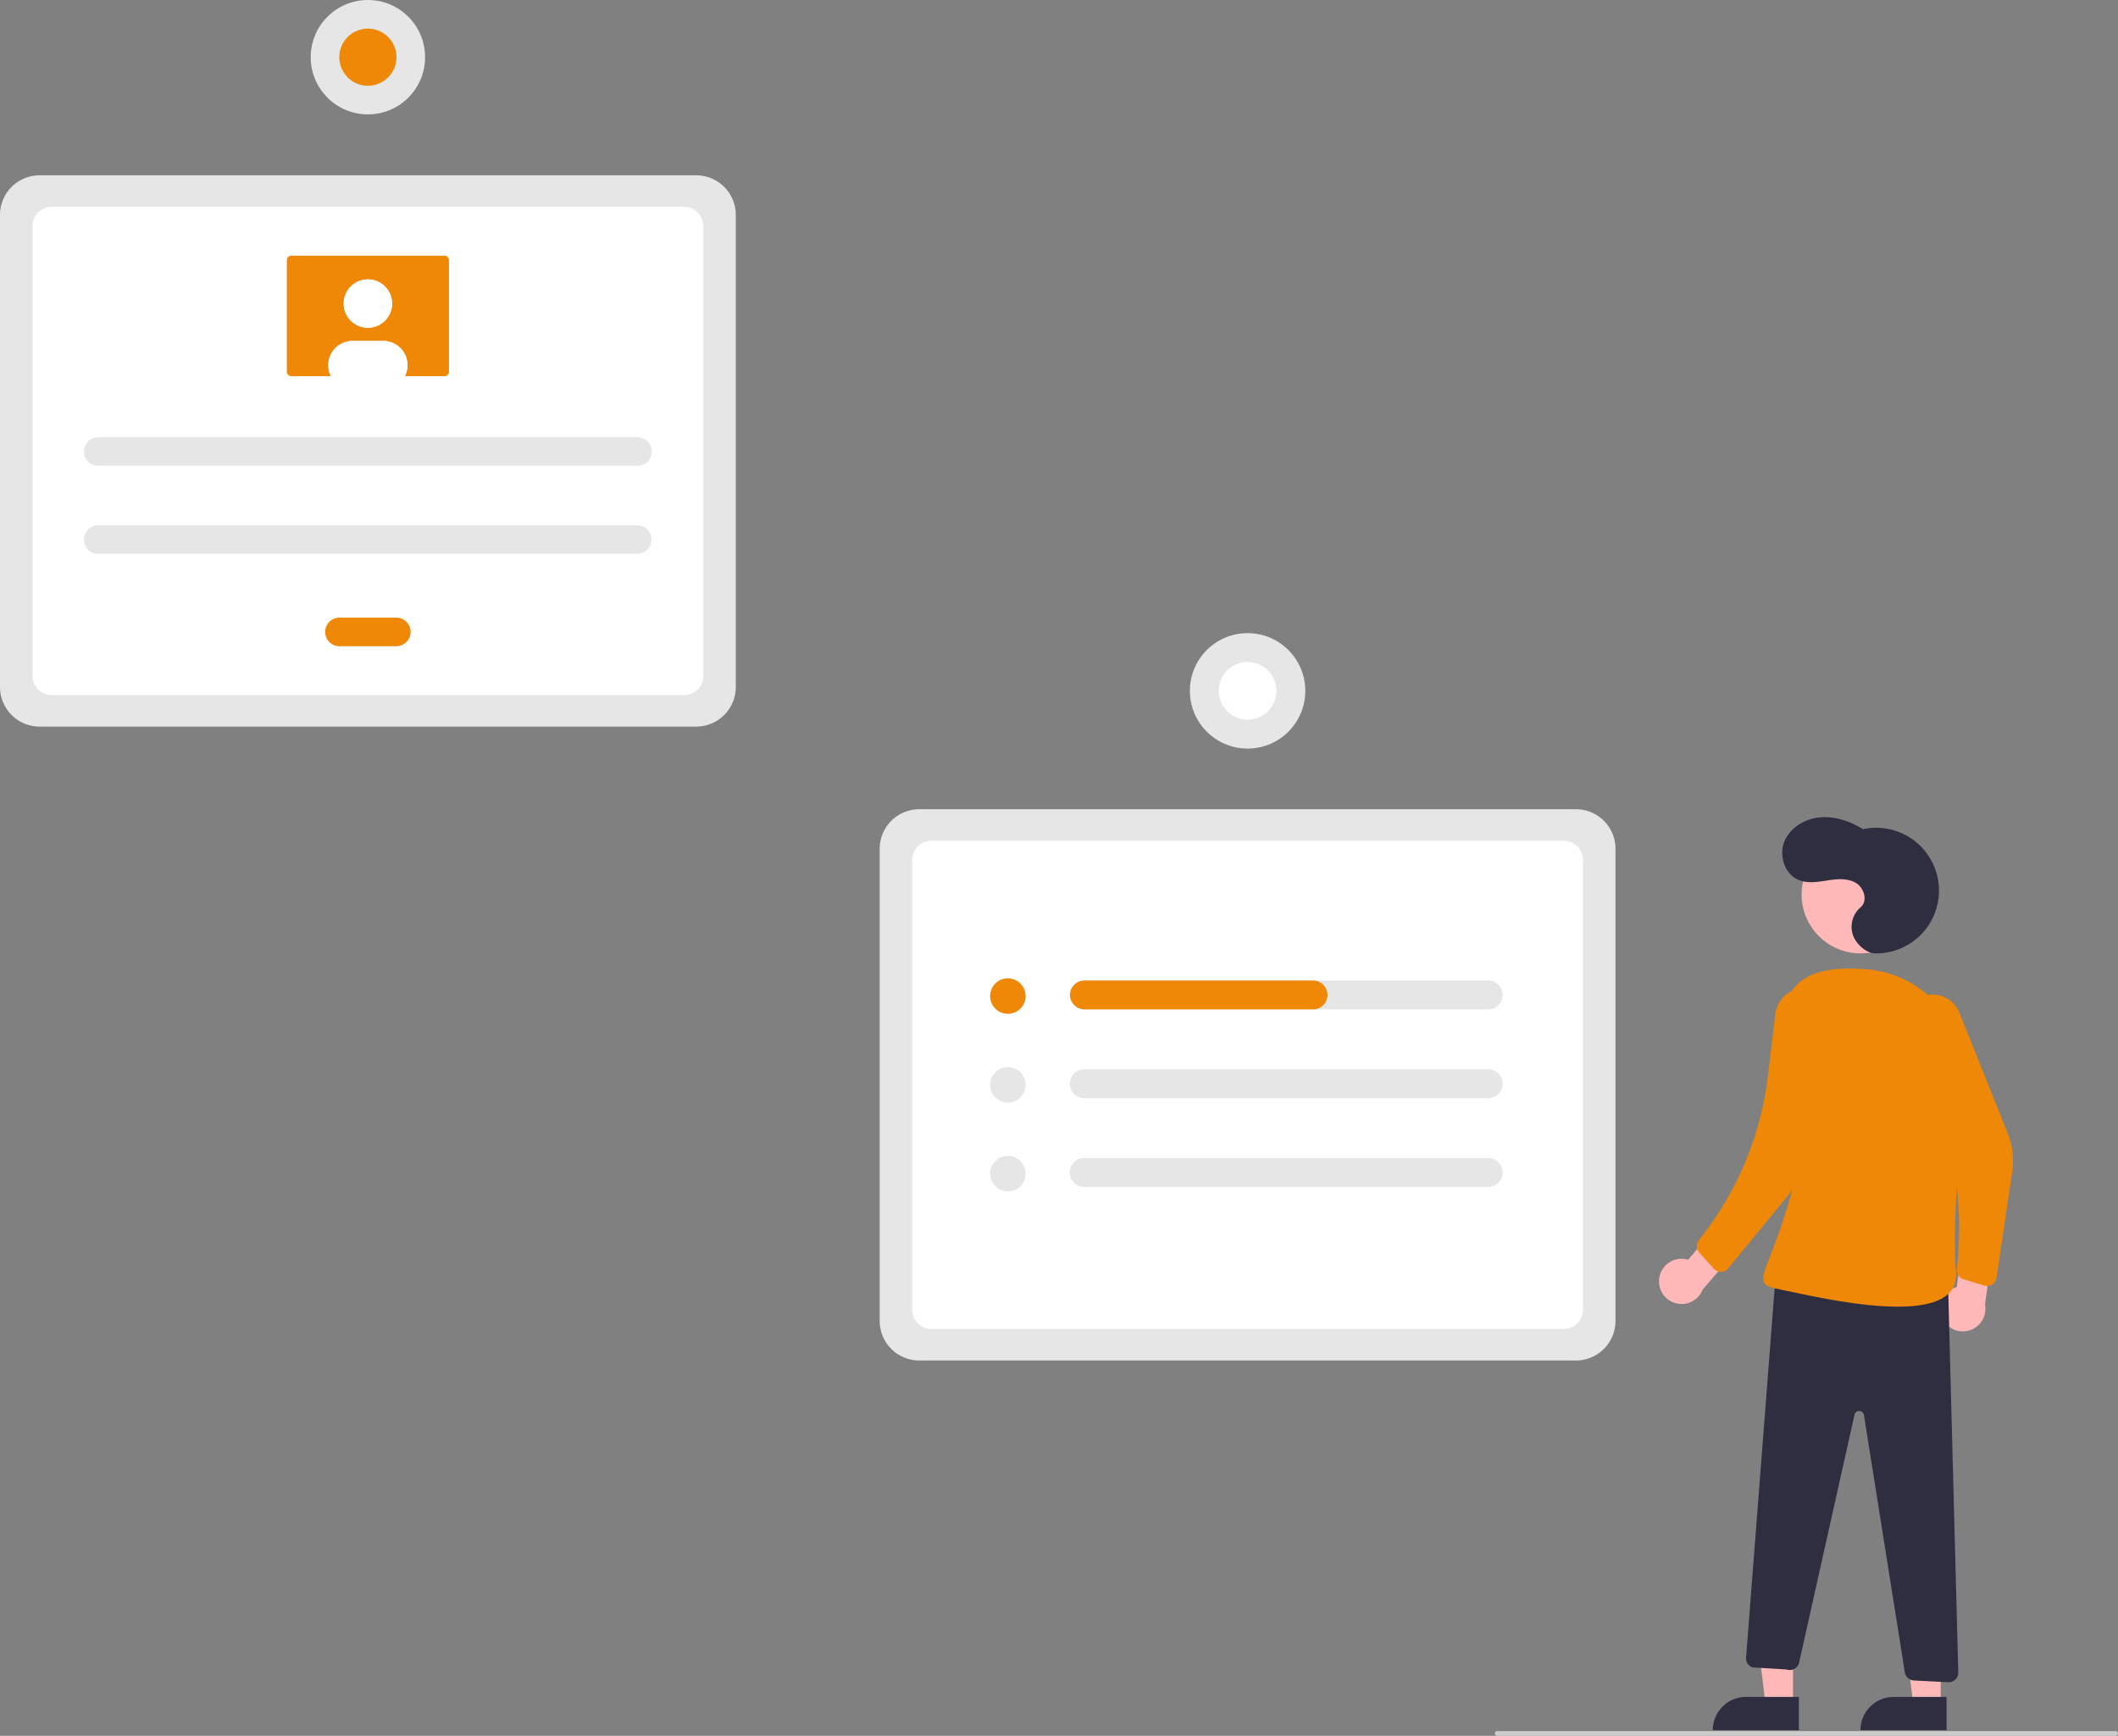<svg id="a6d09f17-7a71-4d3b-9de6-8b8ba964cb80" data-name="Layer 1" xmlns="http://www.w3.org/2000/svg" width="883.708" height="724.225" viewBox="0 0 883.708 724.225"><rect x="0" y="0" width="883.708" height="724.225" fill="#808080" stroke="none"/><path d="M815.438,655.508H541.437a16.519,16.519,0,0,1-16.5-16.5V442.007a16.519,16.519,0,0,1,16.5-16.5H815.438a16.519,16.519,0,0,1,16.5,16.5V639.008A16.519,16.519,0,0,1,815.438,655.508Z" transform="translate(-157.896 -87.887)" fill="#e6e6e6"/><path d="M546.502,642.355h263.871a8,8,0,0,0,8-8V446.66a8,8,0,0,0-8-8H546.502a8,8,0,0,0-8,8V634.355A8,8,0,0,0,546.502,642.355Z" transform="translate(-157.896 -87.887)" fill="#fff"/><path d="M448.396,391.032h-274a16.519,16.519,0,0,1-16.5-16.5v-197a16.519,16.519,0,0,1,16.5-16.5h274a16.519,16.519,0,0,1,16.5,16.5v197A16.519,16.519,0,0,1,448.396,391.032Z" transform="translate(-157.896 -87.887)" fill="#e6e6e6"/><path d="M179.461,377.879H443.331a8,8,0,0,0,8-8V182.185a8,8,0,0,0-8-8H179.461a8,8,0,0,0-8,8V369.879A8,8,0,0,0,179.461,377.879Z" transform="translate(-157.896 -87.887)" fill="#fff"/><path d="M778.919,496.981H610.369a6.02,6.02,0,1,0,0,12.039H778.919a6.02,6.02,0,0,0,0-12.039Z" transform="translate(-157.896 -87.887)" fill="#e6e6e6"/><path d="M610.369,534.025a6.02,6.02,0,1,0,0,12.039H778.919a6.02,6.02,0,0,0,0-12.039Z" transform="translate(-157.896 -87.887)" fill="#e6e6e6"/><path d="M610.369,571.069a6.02,6.02,0,1,0,0,12.039H778.919a6.02,6.02,0,0,0,0-12.039Z" transform="translate(-157.896 -87.887)" fill="#e6e6e6"/><circle cx="420.522" cy="415.576" r="7.409" fill="#ef8807"/><circle cx="420.522" cy="452.62" r="7.409" fill="#e6e6e6"/><circle cx="420.522" cy="489.664" r="7.409" fill="#e6e6e6"/><path d="M711.777,503h0a6.02,6.02,0,0,1-6.02,6.02H610.585a6.167,6.167,0,0,1-6.184-5.22,6.03,6.03,0,0,1,5.968-6.82h95.389a6.02,6.02,0,0,1,6.02,6.02Z" transform="translate(-157.896 -87.887)" fill="#ef8807"/><circle cx="520.541" cy="288.237" r="24.079" fill="#e6e6e6"/><circle cx="678.437" cy="376.124" r="12.039" transform="translate(40.6 897.665) rotate(-80.783)" fill="#fff"/><path d="M198.967,270.312a5.966,5.966,0,1,0,0,11.931H423.825a5.966,5.966,0,1,0,0-11.931Z" transform="translate(-157.896 -87.887)" fill="#e6e6e6"/><path d="M198.967,307.024a5.966,5.966,0,1,0,0,11.931H423.825a5.966,5.966,0,0,0,0-11.931Z" transform="translate(-157.896 -87.887)" fill="#e6e6e6"/><path d="M299.465,345.571a5.966,5.966,0,0,0,0,11.931h23.862a5.966,5.966,0,0,0,0-11.931Z" transform="translate(-157.896 -87.887)" fill="#ef8807"/><path d="M279.42,194.562a1.837,1.837,0,0,0-1.836,1.836v46.596a1.837,1.837,0,0,0,1.836,1.836h63.951a1.837,1.837,0,0,0,1.836-1.836V196.398a1.837,1.837,0,0,0-1.836-1.836Z" transform="translate(-157.896 -87.887)" fill="#ef8807"/><circle cx="153.5" cy="126.655" r="10.096" fill="#fff"/><path d="M327.916,240.24a10.018,10.018,0,0,1-1.101,4.589H295.977a10.094,10.094,0,0,1,8.994-14.685h12.849A10.09,10.09,0,0,1,327.916,240.229Z" transform="translate(-157.896 -87.887)" fill="#fff"/><circle cx="153.5" cy="126.655" r="10.096" fill="#fff"/><path d="M327.916,240.24a10.018,10.018,0,0,1-1.101,4.589H295.977a10.094,10.094,0,0,1,8.994-14.685h12.849A10.09,10.09,0,0,1,327.916,240.229Z" transform="translate(-157.896 -87.887)" fill="#fff"/><circle cx="153.5" cy="23.863" r="23.863" fill="#e6e6e6"/><circle cx="153.5" cy="23.863" r="11.931" fill="#ef8807"/><polygon points="748.119 711.24 736.687 711.239 731.25 667.143 748.123 667.145 748.119 711.24" fill="#ffb8b8"/><path d="M728.521,707.973h22.048a0,0,0,0,1,0,0v13.882a0,0,0,0,1,0,0H714.639a0,0,0,0,1,0,0v0A13.882,13.882,0,0,1,728.521,707.973Z" fill="#2f2e41"/><polygon points="809.741 711.24 798.308 711.239 792.872 667.143 809.745 667.145 809.741 711.24" fill="#ffb8b8"/><path d="M790.142,707.973H812.19a0,0,0,0,1,0,0v13.882a0,0,0,0,1,0,0H776.26a0,0,0,0,1,0,0v0A13.882,13.882,0,0,1,790.142,707.973Z" fill="#2f2e41"/><circle cx="776.26" cy="373.204" r="24.561" fill="#ffb8b8"/><path d="M850.173,621.27a9.377,9.377,0,0,1,12.092-7.779l13.726-16.454,12.034,5.903-19.71,22.965a9.428,9.428,0,0,1-18.142-4.633Z" transform="translate(-157.896 -87.887)" fill="#ffb8b8"/><path d="M968.307,637.911a9.377,9.377,0,0,1,6.031-13.052l2.756-21.25,13.322-1.475-4.313,29.955a9.428,9.428,0,0,1-17.796,5.823Z" transform="translate(-157.896 -87.887)" fill="#ffb8b8"/><path d="M954.682,507.482l0,0a12.084,12.084,0,0,1,20.75,2.93l20.131,50.24a31.212,31.212,0,0,1,1.901,16.194l-6.557,44.158a4,4,0,0,1-5.131,3.236l-8.639-2.653a4,4,0,0,1-2.799-4.29l0,0a145.305,145.305,0,0,0-11.664-76.231l-9.49-21.228A12.084,12.084,0,0,1,954.682,507.482Z" transform="translate(-157.896 -87.887)" fill="#ef8807"/><path d="M940.136,485.652a26.205,26.205,0,1,0-4.91-51.825c-5.401-3.28-11.681-5.486-17.975-4.925s-12.518,4.298-14.872,10.162.175,13.594,6.027,15.977c3.752,1.528,7.989.787,11.993.171s8.372-1.018,11.856,1.048,5.051,7.605,1.93,10.188a10.738,10.738,0,0,0-3.084,11.82C932.669,482.324,936.95,485.583,940.136,485.652Z" transform="translate(-157.896 -87.887)" fill="#2f2e41"/><path d="M970.609,620.299l4.357,165.34a4,4,0,0,1-4.202,4.1l-14.352-.732a4,4,0,0,1-3.747-3.367L935.593,678.25a2,2,0,0,0-3.927-.122l-23.108,103.397a4,4,0,0,1-5.244,2.896l-14.244-.87a4,4,0,0,1-2.65-4.053l12.434-160.764Z" transform="translate(-157.896 -87.887)" fill="#2f2e41"/><path d="M977.601,541.768c2.403-25.055-16.019-47.718-41.126-49.501-10.818-.768-27.612-1.043-33.148,13.136-16.677,42.714,12.518,41.676,2.459,78.683s-18.943,39.128-5.141,41.8,75.867,18.447,73.318-7.6C972.395,602.276,975.204,566.761,977.601,541.768Z" transform="translate(-157.896 -87.887)" fill="#ef8807"/><path d="M906.279,501.059l0,0a12.084,12.084,0,0,1,16.294,13.178l-7.839,48.991a47.876,47.876,0,0,1-10.265,22.807L879.009,617.059a4,4,0,0,1-6.065.139l-6.047-6.716a4,4,0,0,1-.196-5.118l1.781-2.311a134.703,134.703,0,0,0,27.045-66.179l3.116-25.985A12.084,12.084,0,0,1,906.279,501.059Z" transform="translate(-157.896 -87.887)" fill="#ef8807"/><path d="M1040.604,812.113h-258a1,1,0,0,1,0-2h258a1,1,0,0,1,0,2Z" transform="translate(-157.896 -87.887)" fill="#ccc"/></svg>
